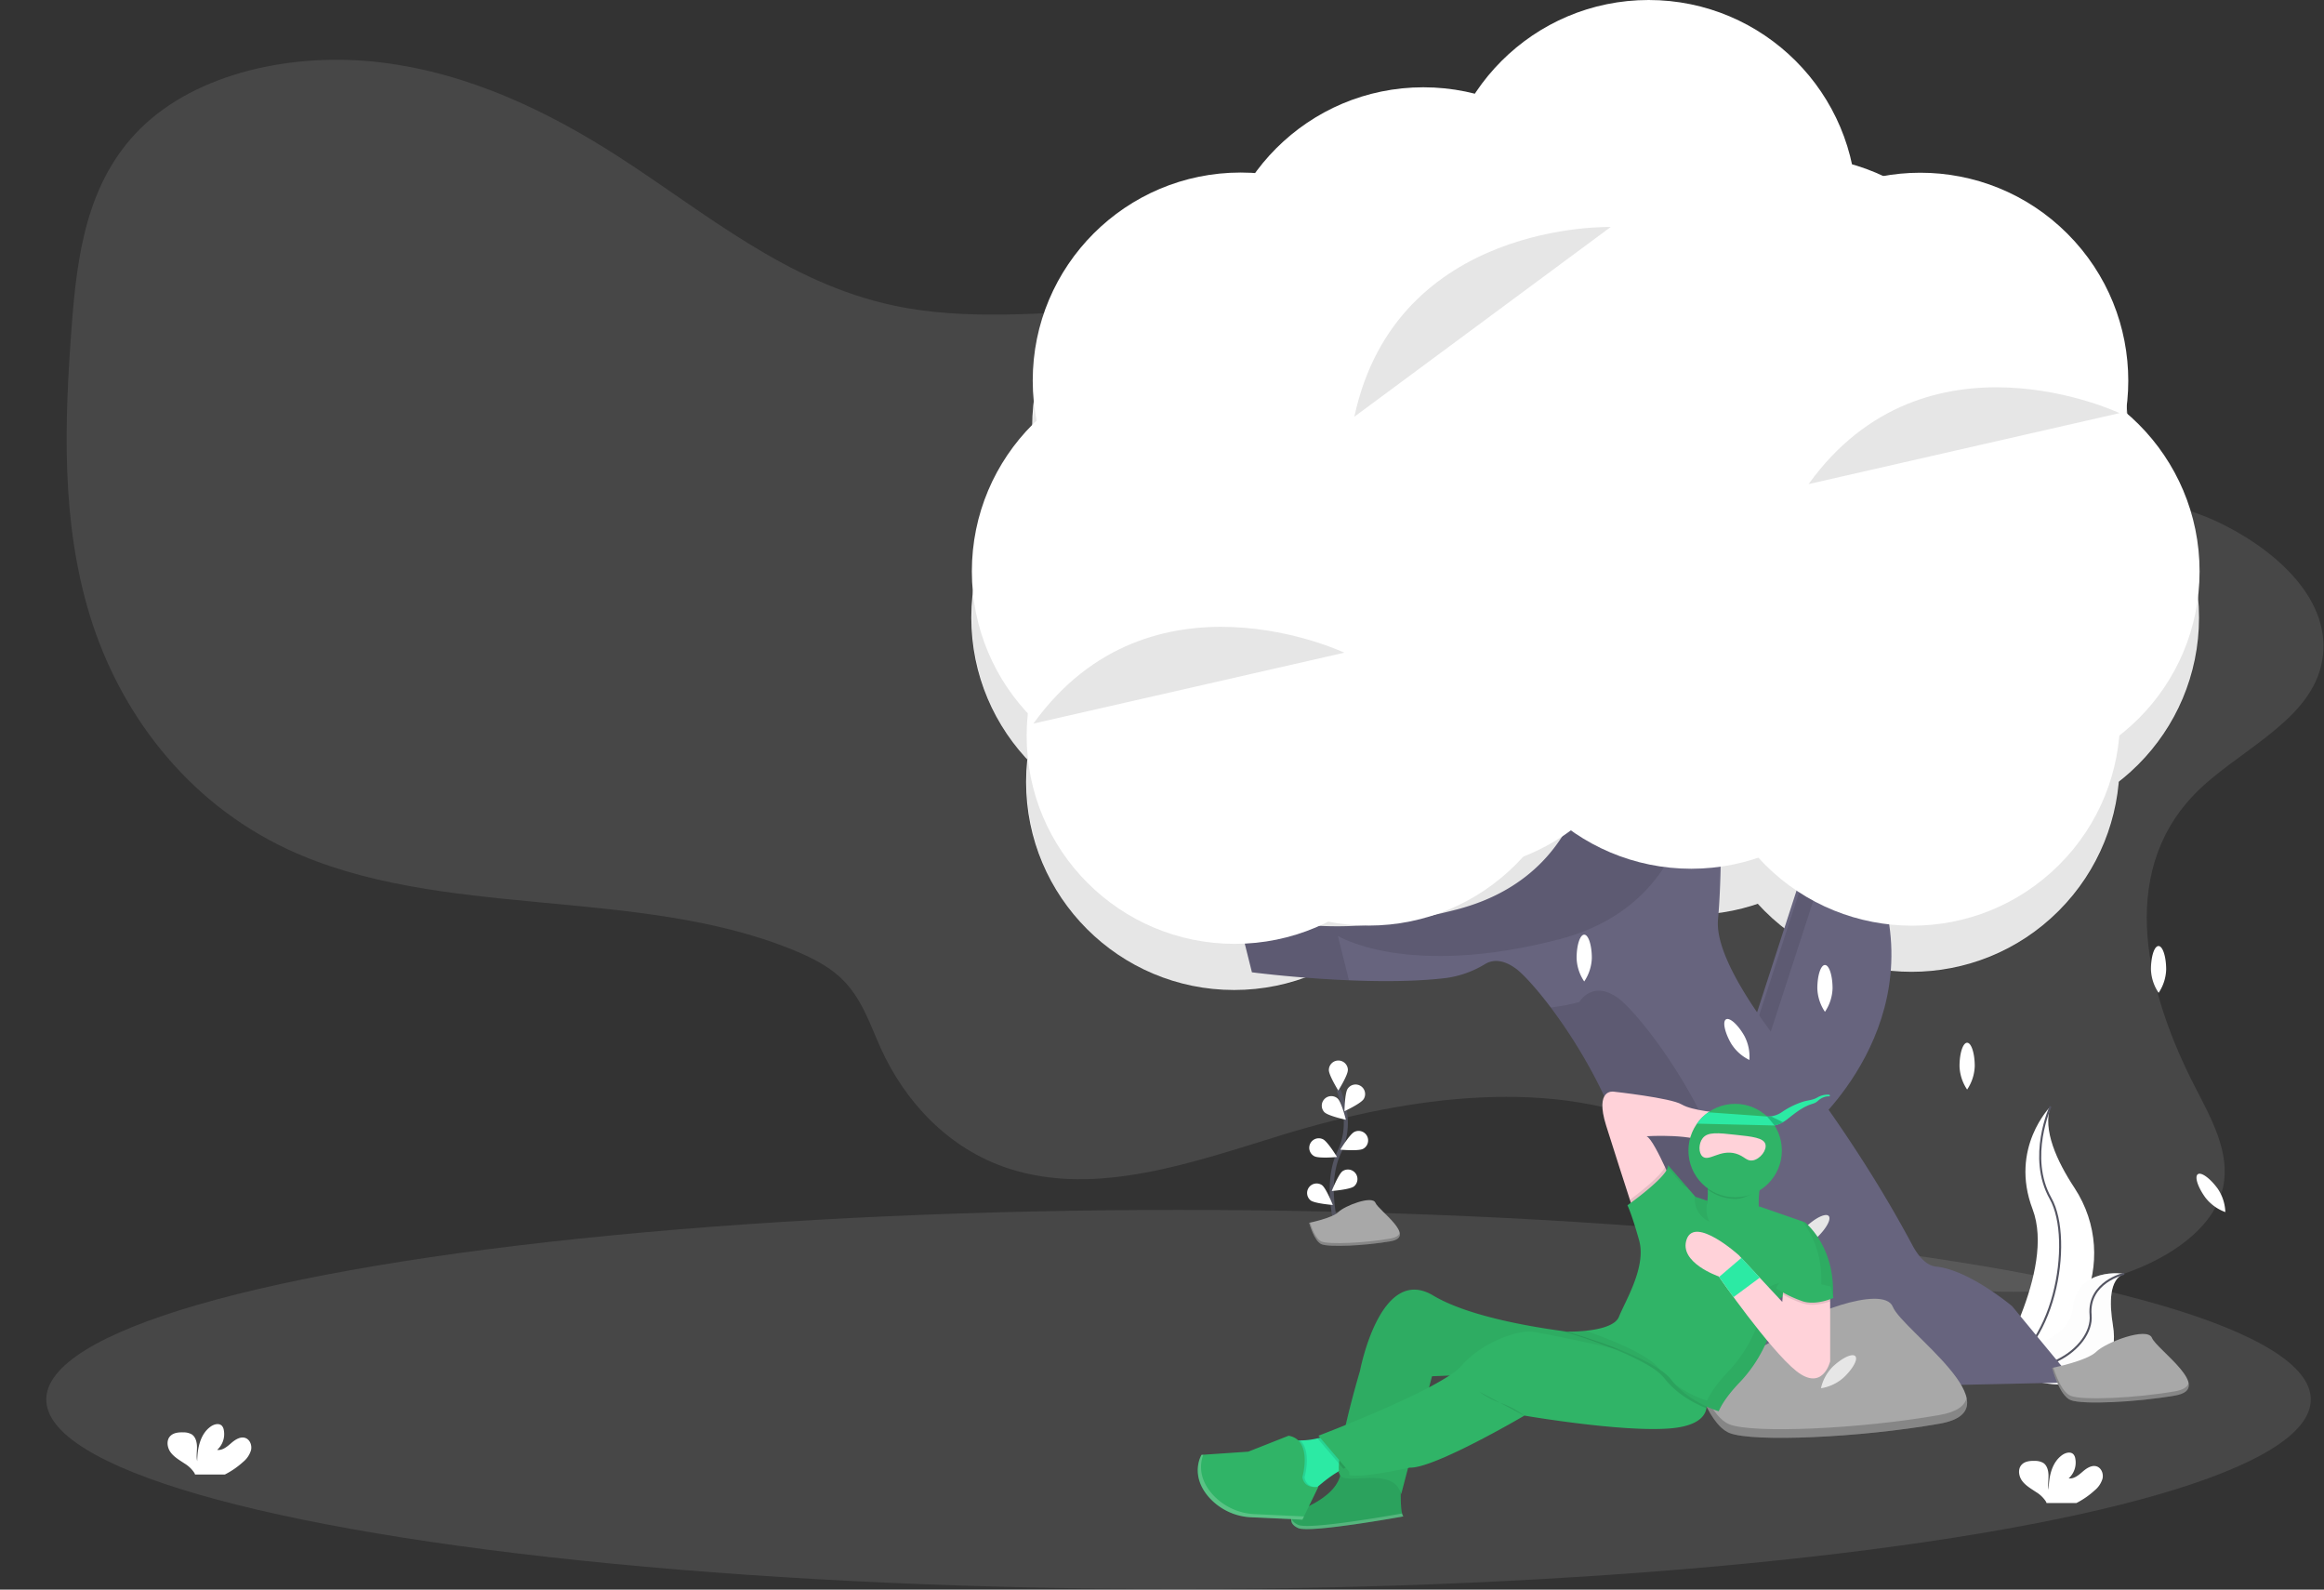 <svg width="1142.23" height="781.11" xmlns="http://www.w3.org/2000/svg">

 <rect width="100%" height="100%" fill="#333333" stroke="none"/>

 <g>
  <title>background</title>
  <rect fill="none" id="canvas_background" height="402" width="582" y="-1" x="-1"/>
 </g>
 <g>
  <title>Layer 1</title>
  <g id="svg_1" fill="#fff">
   <path id="svg_2" opacity="0.1" d="m1140.737,327.487c-7,28.15 -42.63,42.26 -62.62,63.26c-37.67,39.58 -23,97.38 0.9,143.67c8,15.5 17.08,31.91 13.69,48.53c-4.13,20.33 -26.08,35.19 -49.13,43.07c-42,14.35 -92.3,10.93 -130.91,-8.92c-33.36,-17.15 -57.26,-45 -91.19,-61.42c-56.79,-27.39 -129.07,-17 -190.74,1.83c-43.62,13.35 -91.32,30.72 -134.67,16.78c-30.5,-9.82 -51.59,-33.72 -63.08,-59c-5.54,-12.23 -9.57,-25.47 -20.16,-35.16c-6.3,-5.77 -14.52,-9.86 -22.93,-13.3c-76.88,-31.5 -174,-14.63 -248.63,-49.57c-50.42,-23.59 -82.71,-68.09 -97,-114.5s-12.63,-95.07 -9,-142.87c2.58,-34 7.21,-70.22 33.47,-96.44c27.78,-27.73 75.45,-38 118.55,-32.77s82.14,24.06 116.51,46.18c43,27.66 82.78,62.09 135.51,73.29c35.91,7.63 73.68,3.45 110.72,2c61.92,-2.41 123.86,3 185.43,8.84c30,2.87 60.1,5.88 89.84,10.24q10,1.45 20,3.15c3.34,0.57 6.68,1.16 10,1.77c2.6,0.47 5.19,1 7.78,1.47q6.13,1.19 12.22,2.5q17.49,3.75 34.64,8.55c39.74,11.21 71.6,31.57 109.13,45.79c24.46,9.27 51.13,11.83 74.29,23.63c28.5,14.49 54.68,39.8 47.38,69.4z"/>
   <circle id="svg_3" transform="matrix(0.707,-0.707,0.707,0.707,9.77,774.63) " r="102.23" cy="375.148" cx="939.95"/>
   <circle id="svg_4" r="102.23" cy="347.327" cx="830.967"/>
   <circle id="svg_5" r="102.23" cy="348.327" cx="711.287"/>
   <circle id="svg_6" r="102.23" cy="375.257" cx="672.387"/>
   <circle id="svg_7" r="102.23" cy="384.237" cx="606.557"/>
   <circle id="svg_8" r="102.23" cy="303.447" cx="579.627"/>
   <circle id="svg_9" r="102.23" cy="209.687" cx="609.547"/>
   <circle id="svg_10" r="102.23" cy="209.687" cx="666.397"/>
   <circle id="svg_11" r="102.23" cy="167.797" cx="699.317"/>
   <circle id="svg_12" r="102.23" cy="213.677" cx="783.097"/>
   <circle id="svg_13" r="102.23" cy="303.447" cx="978.587"/>
   <circle id="svg_14" r="102.23" cy="252.577" cx="919.737"/>
   <circle id="svg_15" r="102.23" cy="201.707" cx="881.837"/>
   <circle id="svg_16" r="102.23" cy="124.907" cx="810.027"/>
   <circle id="svg_17" transform="matrix(0.707,-0.707,0.707,0.707,128.02,728.96) " r="102.23" cy="209.578" cx="943.94"/>
  </g>
  <g id="svg_18" opacity="0.1">
   <circle id="svg_19" transform="matrix(0.707,-0.707,0.707,0.707,9.77,774.63) " r="102.23" cy="375.52" cx="939.95"/>
   <circle id="svg_20" r="102.23" cy="347.59" cx="831.23"/>
   <circle id="svg_21" r="102.23" cy="348.59" cx="711.55"/>
   <circle id="svg_22" r="102.23" cy="375.52" cx="672.65"/>
   <circle id="svg_23" r="102.23" cy="384.5" cx="606.82"/>
   <circle id="svg_24" r="102.23" cy="303.71" cx="579.89"/>
   <circle id="svg_25" r="102.23" cy="209.95" cx="609.81"/>
   <circle id="svg_26" r="102.23" cy="209.95" cx="666.66"/>
   <circle id="svg_27" r="102.23" cy="168.06" cx="699.58"/>
   <circle id="svg_28" r="102.23" cy="213.94" cx="783.36"/>
   <circle id="svg_29" r="102.23" cy="303.71" cx="978.85"/>
   <circle id="svg_30" r="102.23" cy="252.84" cx="920"/>
   <circle id="svg_31" r="102.23" cy="201.97" cx="882.1"/>
   <circle id="svg_32" r="102.23" cy="125.17" cx="810.29"/>
   <circle id="svg_33" transform="matrix(0.707,-0.707,0.707,0.707,128.02,728.96) " r="102.23" cy="209.95" cx="943.94"/>
  </g>
  <path id="svg_34" fill="#67647e" d="m889.46,554.67s62.54,-52.53 31.54,-127.33l-30.92,-11.58l-33.51,103.29l32.89,35.62z"/>
  <path id="svg_35" opacity="0.1" d="m892.79,412.2l7.4,2.77l-32.94,101.41l28.75,31.12c-2.38,2.37 -3.86,3.61 -3.86,3.61l-32.9,-35.62l33.55,-103.29z"/>
  <ellipse id="svg_36" ry="93.16" rx="556.5" opacity="0.1" fill="#fff" cy="687.677" cx="579.237"/>
  <path id="svg_37" fill="#fff" d="m1007.84,543.65s-20.33,20.35 -8.84,50.5s-19.67,80.33 -19.67,80.33l1,-0.16c41.75,-7.37 62.5,-55.12 39.28,-90.6c-8.69,-13.17 -15.78,-28.65 -11.77,-40.07z"/>
  <path id="svg_38" stroke-miterlimit="10" stroke="#535461" fill="none" d="m1007.84,543.65s-11.48,24.92 0,45.25s2,77.38 -28.53,85.58"/>
  <path id="svg_39" fill="#fff" d="m1044.05,625.88s-23.2,-3.69 -25.31,17.1s-44.62,23.67 -44.62,23.67l0.8,0.53c35.09,23 68.63,14.67 63.57,-15.91c-1.87,-11.37 -1.72,-22.79 5.56,-25.39z"/>
  <path id="svg_40" opacity="0.2" fill="#f5f5f5" d="m1044.05,625.88s-23.2,-3.69 -25.31,17.1s-44.62,23.67 -44.62,23.67l0.8,0.53c35.09,23 68.63,14.67 63.57,-15.91c-1.87,-11.37 -1.72,-22.79 5.56,-25.39z"/>
  <path id="svg_41" stroke-miterlimit="10" stroke="#535461" fill="none" d="m1044.05,625.88s-18,4 -16.53,20.33s-26.74,36 -53.39,20.44"/>
  <path id="svg_42" fill="#67647e" d="m607.2,445.26l8.12,32.5s57.37,7.48 95.62,2.78a49.74,49.74 0 0 0 19.06,-6.88c3.23,-1.91 8.33,-2.74 15.3,2.48c11.94,9 70.54,81 61.05,155.7a25.81,25.81 0 0 1 -22.17,22.24a77.8,77.8 0 0 0 -32.67,12.36l-29,19.31l297.35,-6.5l-30.86,-37.37s-21.12,-17.87 -37.37,-19.5c-4.74,-0.47 -8.65,-4.82 -11.81,-10.73c-18.51,-34.65 -40.65,-67.23 -64.65,-98.34c-17.48,-22.66 -32.15,-46.54 -30.78,-61.54c3.25,-35.75 0,-94.24 0,-94.24l-61.74,-8.12s8.12,78 -66.62,97.49s-108.83,-1.64 -108.83,-1.64z"/>
  <g id="svg_43" opacity="0.1">
   <path id="svg_44" d="m657.57,459.89s34.12,21.12 108.87,1.62s66.62,-97.51 66.62,-97.51l11.75,1.53c-0.22,-5 -0.39,-8 -0.39,-8l-61.74,-8.12s8.12,78 -66.62,97.49s-108.87,-1.62 -108.87,-1.62l8.12,32.5s21.92,2.86 47.7,3.93l-5.44,-21.82z"/>
   <path id="svg_45" d="m801.89,681.06a77.8,77.8 0 0 1 32.67,-12.36a25.78,25.78 0 0 0 22.16,-22.15c9.54,-74.7 -49.09,-146.83 -61,-155.79c-13,-9.75 -19.5,1.62 -19.5,1.62a104.11,104.11 0 0 1 -14,2.67c21.06,28 51.19,81.71 44.14,136.87a25.78,25.78 0 0 1 -22.16,22.15a77.8,77.8 0 0 0 -32.67,12.36l-29,19.31l74.76,-1.63l4.6,-3.05z"/>
  </g>
  <path id="svg_46" stroke-width="2" stroke-miterlimit="10" stroke="#535461" fill="none" d="m657,602.91s-6.21,-21.08 1.16,-36.6a33.3,33.3 0 0 0 2.69,-20.89a56.12,56.12 0 0 0 -3,-9.81"/>
  <path id="svg_47" fill="#fff" d="m662.45,525.8c0,2.58 -4.68,10.08 -4.68,10.08s-4.65,-7.5 -4.65,-10.08a4.68,4.68 0 0 1 9.36,0l-0.03,0z"/>
  <path id="svg_48" fill="#fff" d="m670.19,540.11c-1.4,2.17 -9.4,5.92 -9.4,5.92s0.15,-8.83 1.55,-11a4.68,4.68 0 0 1 8,4.85l-0.15,0.24l0,-0.01z"/>
  <path id="svg_49" fill="#fff" d="m669.85,564.55c-2.31,1.16 -11.1,0.36 -11.1,0.36s4.58,-7.55 6.89,-8.71a4.68,4.68 0 1 1 4.21,8.36l0,-0.01z"/>
  <path id="svg_50" fill="#fff" d="m665.43,583c-2.08,1.54 -10.88,2.23 -10.88,2.23s3.24,-8.22 5.32,-9.75a4.68,4.68 0 0 1 5.56,7.52z"/>
  <path id="svg_51" fill="#fff" d="m651,546.55c1.85,1.8 10.49,3.67 10.49,3.67s-2.11,-8.58 -4,-10.38a4.68,4.68 0 0 0 -6.52,6.71l0.03,0z"/>
  <path id="svg_52" fill="#fff" d="m646.06,568.17c2.31,1.16 11.1,0.36 11.1,0.36s-4.58,-7.55 -6.89,-8.71a4.68,4.68 0 1 0 -4.21,8.36l0,-0.01z"/>
  <path id="svg_53" fill="#fff" d="m644.18,589.86c2.08,1.54 10.88,2.23 10.88,2.23s-3.24,-8.22 -5.32,-9.75a4.68,4.68 0 0 0 -5.56,7.52z"/>
  <path id="svg_54" fill="#a8a8a8" d="m643.45,600.85s11.35,-2.27 14.37,-5.3s16.64,-8.32 18.18,-4.55s20.43,16.64 7.56,18.91s-30.26,3 -34,1.51s-6.11,-10.57 -6.11,-10.57z"/>
  <path id="svg_55" opacity="0.2" d="m683.55,608.55c-12.86,2.27 -30.26,3 -34,1.51c-2.88,-1.15 -4.88,-6.69 -5.67,-9.26l-0.38,0.08s2.27,9.08 6,10.59s21.18,0.76 34,-1.51c3.71,-0.66 4.77,-2.19 4.37,-4.14c-0.27,1.24 -1.56,2.18 -4.32,2.73z"/>
  <path id="svg_56" fill="#a8a8a8" d="m831.62,672s34.43,-6.89 43.62,-16.07s50.5,-25.25 55.09,-13.77s62,50.5 23,57.39s-91.82,9.18 -103.3,4.59s-18.41,-32.14 -18.41,-32.14z"/>
  <path id="svg_57" opacity="0.2" d="m953.29,695.29c-39,6.89 -91.82,9.18 -103.3,4.59c-8.74,-3.5 -14.82,-20.3 -17.22,-28.11l-1.15,0.24s6.89,27.55 18.36,32.14s64.28,2.3 103.3,-4.59c11.27,-2 14.49,-6.66 13.27,-12.56c-0.95,3.85 -4.88,6.82 -13.26,8.29z"/>
  <path id="svg_58" fill="#fff" d="m1064.66,476.35a21.81,21.81 0 0 1 -3.71,11.51a21.86,21.86 0 0 1 -3.77,-11.49c0,-6.35 1.64,-11.5 3.71,-11.51s3.75,5.14 3.77,11.49z"/>
  <path id="svg_59" fill="#fff" d="m782.37,470.77a21.78,21.78 0 0 1 -3.74,11.5a21.78,21.78 0 0 1 -3.74,-11.5c0,-6.35 1.67,-11.5 3.74,-11.5s3.74,5.15 3.74,11.5z"/>
  <path id="svg_60" fill="#fff" d="m1090,584.09a21.78,21.78 0 0 1 3.74,11.5a21.84,21.84 0 0 1 -9.79,-7.1c-3.74,-5.14 -5.41,-10.29 -3.74,-11.5s6.09,2.01 9.79,7.1z"/>
  <path id="svg_61" fill="#fff" d="m970.57,523.88a21.78,21.78 0 0 1 -3.74,11.5a21.78,21.78 0 0 1 -3.74,-11.5c0,-6.35 1.67,-11.5 3.74,-11.5s3.74,5.17 3.74,11.5z"/>
  <path id="svg_62" fill="#fff" d="m900.69,485.68a21.78,21.78 0 0 1 -3.74,11.5a21.78,21.78 0 0 1 -3.74,-11.5c0,-6.35 1.67,-11.5 3.74,-11.5s3.74,5.15 3.74,11.5z"/>
  <path id="svg_63" fill="#fff" d="m857.34,509a21.84,21.84 0 0 1 2.47,11.84a21.78,21.78 0 0 1 -9,-8.12c-3.16,-5.51 -4.26,-10.81 -2.47,-11.84s5.85,2.58 9,8.12z"/>
  <path id="svg_64" fill="#fff" d="m825,614.61a21.85,21.85 0 0 1 -11,5.14a21.85,21.85 0 0 1 5.83,-10.59c4.63,-4.34 9.54,-6.64 10.95,-5.14s-1.2,6.25 -5.78,10.59z"/>
  <path id="svg_65" opacity="0.1" d="m825,614.61a21.85,21.85 0 0 1 -11,5.14a21.85,21.85 0 0 1 5.83,-10.59c4.63,-4.34 9.54,-6.64 10.95,-5.14s-1.2,6.25 -5.78,10.59z"/>
  <path id="svg_66" fill="#fff" d="m893,608.09a21.85,21.85 0 0 1 -11,5.14a21.85,21.85 0 0 1 5.83,-10.59c4.63,-4.34 9.54,-6.64 10.95,-5.14s-1.19,6.24 -5.78,10.59z"/>
  <path id="svg_67" opacity="0.1" d="m893,608.09a21.85,21.85 0 0 1 -11,5.14a21.85,21.85 0 0 1 5.83,-10.59c4.63,-4.34 9.54,-6.64 10.95,-5.14s-1.19,6.24 -5.78,10.59z"/>
  <path id="svg_68" fill="#fff" d="m906,677a21.85,21.85 0 0 1 -11,5.14a21.8,21.8 0 0 1 5.84,-10.62c4.63,-4.34 9.54,-6.64 11,-5.14s-1.2,6.3 -5.84,10.62z"/>
  <path id="svg_69" opacity="0.1" d="m906,677a21.85,21.85 0 0 1 -11,5.14a21.8,21.8 0 0 1 5.84,-10.62c4.63,-4.34 9.54,-6.64 11,-5.14s-1.2,6.3 -5.84,10.62z"/>
  <path id="svg_75" fill="#a8a8a8" d="m1008.63,672.14s17.11,-3.4 21.67,-7.93s25.1,-12.46 27.38,-6.8s30.8,24.92 11.41,28.31s-45.63,4.53 -51.33,2.27s-9.13,-15.85 -9.13,-15.85z"/>
  <path id="svg_76" opacity="0.2" d="m1069.12,683.63c-19.39,3.4 -45.63,4.53 -51.33,2.27c-4.34,-1.73 -7.36,-10 -8.56,-13.87l-0.57,0.12s3.42,13.59 9.13,15.86s31.94,1.13 51.33,-2.27c5.6,-1 7.2,-3.28 6.6,-6.2c-0.51,1.89 -2.46,3.36 -6.6,4.09z"/>
  <circle id="svg_77" transform="matrix(0.707,-0.707,0.707,0.707,25.99,767.91) " r="102.23" fill="#fff" cy="352.58" cx="939.95"/>
  <circle id="svg_78" r="102.23" fill="#fff" cy="324.65" cx="831.23"/>
  <circle id="svg_79" r="102.23" fill="#fff" cy="325.65" cx="711.55"/>
  <circle id="svg_80" r="102.23" fill="#fff" cy="352.58" cx="672.65"/>
  <circle id="svg_81" r="102.23" fill="#fff" cy="361.56" cx="606.82"/>
  <circle id="svg_82" r="102.23" fill="#fff" cy="280.77" cx="579.89"/>
  <circle id="svg_83" r="102.23" fill="#fff" cy="187.01" cx="609.81"/>
  <circle id="svg_84" r="102.23" fill="#fff" cy="187.01" cx="666.66"/>
  <circle id="svg_85" r="102.23" fill="#fff" cy="145.12" cx="699.58"/>
  <circle id="svg_86" r="102.23" fill="#fff" cy="191" cx="783.36"/>
  <circle id="svg_87" r="102.23" fill="#fff" cy="280.77" cx="978.85"/>
  <circle id="svg_88" r="102.23" fill="#fff" cy="229.9" cx="920"/>
  <circle id="svg_89" r="102.23" fill="#fff" cy="179.03" cx="882.1"/>
  <circle id="svg_90" r="102.23" fill="#fff" cy="102.23" cx="810.29"/>
  <circle id="svg_91" transform="matrix(0.707,-0.707,0.707,0.707,144.24,722.24) " r="102.23" fill="#fff" cy="187.01" cx="943.94"/>
  <path id="svg_92" opacity="0.1" d="m1041.73,203s-95.21,-45.15 -152.82,34.87"/>
  <path id="svg_93" opacity="0.1" d="m791.65,111.55s-105.32,-3.18 -126,93.22"/>
  <path id="svg_94" opacity="0.1" d="m660.73,320.71s-95.21,-45.16 -152.82,34.84"/>
  <path id="svg_105" fill="#fff" d="m119.56,718.29a11.66,11.66 0 0 0 3.83,-5.78c0.5,-2.3 -0.48,-5 -2.68,-5.89c-2.46,-0.94 -5.09,0.76 -7.08,2.49s-4.28,3.69 -6.89,3.32a10.47,10.47 0 0 0 3.24,-9.81a4,4 0 0 0 -0.9,-2c-1.37,-1.46 -3.84,-0.83 -5.48,0.32c-5.2,3.66 -6.6,10.72 -6.68,17.06c-0.52,-2.29 -0.08,-4.68 -0.1,-7s-0.66,-5 -2.64,-6.22a8,8 0 0 0 -4,-0.95c-2.34,-0.09 -4.94,0.15 -6.54,1.86c-2,2.12 -1.47,5.69 0.26,8s4.35,3.8 6.77,5.42a15,15 0 0 1 4.84,4.61a4.26,4.26 0 0 1 0.36,0.82l14.65,0a40.82,40.82 0 0 0 9.04,-6.25z"/>
  <path id="svg_106" fill="#fff" d="m1029.56,732.29a11.66,11.66 0 0 0 3.83,-5.78c0.5,-2.3 -0.48,-5 -2.68,-5.89c-2.46,-0.94 -5.09,0.76 -7.08,2.49s-4.28,3.69 -6.89,3.32a10.47,10.47 0 0 0 3.24,-9.81a4,4 0 0 0 -0.9,-2c-1.37,-1.46 -3.84,-0.83 -5.48,0.32c-5.2,3.66 -6.65,10.72 -6.68,17.08c-0.52,-2.29 -0.08,-4.68 -0.1,-7s-0.66,-5 -2.64,-6.22a8,8 0 0 0 -4,-0.95c-2.34,-0.09 -4.94,0.15 -6.54,1.86c-2,2.12 -1.47,5.69 0.26,8s4.35,3.8 6.77,5.42a15,15 0 0 1 4.84,4.61a4.26,4.26 0 0 1 0.36,0.82l14.65,0a40.82,40.82 0 0 0 9.04,-6.27z"/>
  <path id="svg_107" fill="#30b467" d="m688.69,726.87s-1,15.66 1,18.26c0,0 -45.92,8.35 -51.66,5.74s-3.13,-6.78 0,-8.35s18.79,-7.31 20.87,-18.26c0,0 -6.78,-3.13 15.13,1s14.66,1.61 14.66,1.61z"/>
  <path id="svg_108" opacity="0.1" d="m688.67,726.86s-1,15.66 1,18.26c0,0 -45.92,8.35 -51.66,5.74s-3.13,-6.78 0,-8.35s18.79,-7.31 20.87,-18.26c0,0 -6.78,-3.13 15.13,1s14.66,1.61 14.66,1.61z"/>
  <path id="svg_109" fill="#30b467" d="m867.68,575s-5.74,9.39 -2.09,27.66s-9.39,18.26 -9.39,18.26l-26.08,0l-8.87,-23l12.52,1s8.35,-2.09 4.7,-21.4l29.21,-2.52z"/>
  <path id="svg_110" fill="#ffd2d9" d="m789.41,553.1c4,12.71 9,28.19 11.67,36.44l1.9,5.83l17.22,-17.74s-0.76,-1.76 -1.89,-4.22c-2.52,-5.46 -6.91,-14.37 -9.07,-15.09c0,0 24,-1.57 31.31,4.17s5.22,-15.66 5.22,-15.66s-14.09,-1 -19.31,-4.17s-33.4,-6.26 -33.4,-6.26s-9.39,-1.57 -3.65,16.7z"/>
  <path id="svg_111" fill="#2ceaa4" d="m632.85,706.55l3.65,26.61l9.39,-1s0.57,-0.54 1.53,-1.4c2.53,-2.23 7.8,-6.6 12.84,-9a15.89,15.89 0 0 1 5.46,-1.63l-10.44,-15.66a58.53,58.53 0 0 1 -7.79,2.31a37.59,37.59 0 0 1 -8.39,1a15.39,15.39 0 0 1 -6.25,-1.23z"/>
  <path id="svg_112" fill="#30b467" d="m658.94,725.31c4.7,4.17 26.09,-4.7 29.75,8.87l3.36,-12.87l10.35,-39.6l1.42,-5.45l8.62,-0.37l98.93,-4.22l5.6,-0.24l3,-0.13l-3.92,-1.94l-26.05,-12.93s-9.4,-0.66 -22.36,-2.44c-19.65,-2.69 -47.49,-8 -63.21,-17.39c-26.09,-15.66 -36,37 -36,37s-4,13.37 -7,26.55a152.92,152.92 0 0 0 -3.15,17.25c-0.49,4.08 -0.35,7 0.66,7.91z"/>
  <path id="svg_113" opacity="0.05" d="m659,725.29c4.7,4.17 26.09,-4.7 29.75,8.87l3.36,-12.87l10.35,-39.6l1.42,-5.45l8.89,-0.55l95.58,-5.88l5.9,-0.37l1.82,-0.11l2.35,-0.15l-28.42,-12.79s-9.4,-0.66 -22.36,-2.44c-19.65,-2.69 -47.49,-8 -63.21,-17.39c-26.09,-15.66 -36,37.05 -36,37.05s-4,13.37 -7,26.55a153.33,153.33 0 0 0 -3.15,17.25c-0.42,4.05 -0.28,6.97 0.72,7.88z"/>
  <path id="svg_114" opacity="0.1" d="m647.5,706.74l9.13,10.71l3.64,4.27a15.89,15.89 0 0 1 5.46,-1.63l-10.44,-15.66a58.53,58.53 0 0 1 -7.79,2.31z"/>
  <path id="svg_115" fill="#30b467" d="m648,705.48l10.21,12l4.92,5.77l0,1.57c6,1.39 24.79,-2.57 28.93,-3.48l0.81,-0.18c12,0.52 56.36,-25.57 56.36,-25.57s48.53,8.35 72,6.26c13.11,-1.17 16.79,-5.91 17.48,-9.88a10.33,10.33 0 0 0 -0.78,-5.78l-21,-14.75l-2.78,-2l-4.44,-3.13s-7.72,-1.75 -17.52,-3.91c-15.32,-3.38 -35.73,-7.77 -39.86,-8.08c-6.78,-0.52 -24,5.22 -33.92,16.7a29.21,29.21 0 0 1 -5.72,4.67l-0.27,0.18c-2.79,1.85 -6.22,3.81 -10,5.82c-12.63,6.65 -29.47,13.8 -41,18.49c-7.98,3.23 -13.42,5.3 -13.42,5.3z"/>
  <path id="svg_116" opacity="0.1" d="m632.85,706.55l3.65,26.61l9.39,-1s0.57,-0.54 1.53,-1.4c-2.08,0 -5.51,-0.55 -6.23,-4.86c0,0 3.62,-12.65 -2.09,-18.1a15.24,15.24 0 0 1 -6.25,-1.25z"/>
  <path id="svg_117" fill="#30b467" d="m640.12,725.83s5.22,-18.26 -6.78,-20.35l-19.83,7.83l-23,1.57s-6,9.79 3.61,20.77a29.54,29.54 0 0 0 20.94,9.9l25.06,1.15l7.88,-16.15s-6.8,1.54 -7.88,-4.72z"/>
  <path id="svg_118" opacity="0.1" d="m767.57,654c2.63,0.77 13.51,4 24.65,8.43a137.24,137.24 0 0 1 16.06,7.41c1.08,0.61 2.11,1.22 3.08,1.83a26.42,26.42 0 0 1 6.73,5.64c6.44,8.33 15.9,12.82 20.61,14.65a10.33,10.33 0 0 0 -0.78,-5.78l-21,-14.75l3,-0.13l-3.92,-1.95l2.35,-0.15l-28.44,-12.79s-9.38,-0.64 -22.34,-2.41z"/>
  <path id="svg_119" opacity="0.1" d="m801.12,589.55l1.9,5.83l17.22,-17.74s-0.76,-1.76 -1.89,-4.22c-2.23,4.58 -12.62,12.65 -17.23,16.13z"/>
  <path id="svg_120" fill="#30b467" d="m863.21,598.2a30,30 0 0 0 1.35,-5.44l22.44,7.79s15.39,11.74 13.83,37.31c0,0 -19,-7 -27.4,1.3l-0.17,1.47a67.86,67.86 0 0 1 -18.4,38.82c-4.15,4.36 -8.06,9.27 -10.13,14c0,0 -14.61,-4.17 -23.48,-15.66s-51.12,-23.45 -51.12,-23.45s22.44,0.52 25.57,-7.31s13.57,-24.53 9.92,-37.57s-5.74,-17.22 -5.74,-17.22s21.4,-15.13 19.83,-19.83l13.57,15.66l6.26,2.09a10,10 0 0 0 -0.74,3.82c-0.37,14.17 19.65,17.57 24.41,4.22z"/>
  <path id="svg_121" opacity="0.1" d="m839.25,584.48a54.06,54.06 0 0 0 -0.79,-5.81l29.22,-2.61s-2,1.75 -2.9,8.27c-3.43,2 -7.43,4.78 -11.71,4.78a22.83,22.83 0 0 1 -13.82,-4.63z"/>
  <circle id="svg_122" r="22.96" fill="#30b467" cy="565.36" cx="852.81"/>
  <g id="svg_123" opacity="0.05">
   <path id="svg_124" d="m829.21,583.41l-1.71,-0.57l-7.88,-9.09a2.27,2.27 0 0 0 0,-1.34l9.59,11z"/>
   <path id="svg_125" d="m840.19,600.25a11.82,11.82 0 0 1 -7.17,-11.5l0,-0.88l0.16,0.19l6.26,2.09a10,10 0 0 0 -0.74,3.82a12.5,12.5 0 0 0 1.49,6.28z"/>
   <path id="svg_126" d="m779.32,653.91c13.08,4.55 30.79,11.72 36.18,18.69l0.4,0.5c-14.33,-9.83 -45.8,-18.77 -45.8,-18.77a83.44,83.44 0 0 0 9.22,-0.42z"/>
   <path id="svg_127" d="m839,688.26c2.07,-4.71 6,-9.63 10.13,-14a67.86,67.86 0 0 0 18.4,-38.82l0.17,-1.47c8.35,-8.35 27.4,-1.3 27.4,-1.3c1,-16.22 -4.84,-26.87 -9.23,-32.49l1.15,0.4s15.39,11.74 13.83,37.31c0,0 -19,-7 -27.4,1.3l-0.17,1.47a67.86,67.86 0 0 1 -18.4,38.82c-4.15,4.36 -8.06,9.27 -10.13,14c0,0 -12.72,-3.64 -21.62,-13.44a54.11,54.11 0 0 0 15.87,8.22z"/>
  </g>
  <path id="svg_128" fill="#ffd2d9" d="m844.72,627.2s25,36 38.09,46.44s16.7,-4.7 16.7,-4.7l0,-33.39l-23,-2.61l-0.25,3.17l-0.28,3.62l-21.4,-23s-21.4,-19.31 -25.57,-7.83s15.71,18.3 15.71,18.3z"/>
  <path id="svg_129" opacity="0.1" d="m876.31,636.11a49.8,49.8 0 0 0 9.9,4.4c4.93,1.52 10.58,-0.08 13.31,-1.06l0,-3.9l-23,-2.61l-0.21,3.17z"/>
  <path id="svg_130" fill="#30b467" d="m899.78,632.16l1.34,5.59s-8.16,3.8 -14.94,1.72a59.22,59.22 0 0 1 -13,-6.26c-1,-0.52 4.17,-6.26 4.17,-6.26l22.43,5.21z"/>
  <path id="svg_131" opacity="0.1" d="m749.48,695.82a42.32,42.32 0 0 0 -11.48,-6.27a40.77,40.77 0 0 1 -11,-5.74"/>
  <path id="svg_132" opacity="0.2" fill="#fff" d="m590.58,714.87l0.85,-0.06c-1.24,3.15 -3,10.85 4.32,19.26a29.55,29.55 0 0 0 20.87,9.93l24.3,1.14l-0.78,1.6l-25.08,-1.15a29.55,29.55 0 0 1 -20.87,-9.89c-9.61,-11.04 -3.61,-20.83 -3.61,-20.83z"/>
  <path id="svg_133" opacity="0.05" fill="#0f0" d="m679.19,737.24c-0.07,0.31 -0.16,0.62 -0.25,0.93c-0.51,-0.29 -1.24,-0.85 0.25,-0.93z"/>
  <path id="svg_134" opacity="0.2" fill="#fff" d="m638.12,749.31c5.35,2.43 45.57,-4.65 51,-5.63a4.06,4.06 0 0 0 0.62,1.45s-45.92,8.35 -51.66,5.74c-3,-1.34 -3.69,-3.1 -3.29,-4.7c0.33,1.12 1.27,2.23 3.33,3.14z"/>
  <path id="svg_135" fill="#ffd2d9" d="m867.68,562.2c0.84,2.9 -2.57,7.39 -6.22,8c-3.12,0.52 -4.07,-2.17 -8.39,-3.37c-7.71,-2.15 -13.09,4.09 -16.24,1.48c-2.11,-1.75 -2,-6.44 0,-9c2.49,-3.22 7.47,-2.67 16.24,-1.69c8.2,0.87 13.72,1.48 14.61,4.58z"/>
  <path id="svg_136" fill="#2ceaa4" d="m844.91,627.47l11,-9.4l9,9.74l-12.91,9.58l-7.09,-9.92z"/>
  <path id="svg_137" fill="#2ceaa4" d="m834.05,552.13a23.1,23.1 0 0 1 2.64,-3.12a23.9,23.9 0 0 1 2.94,-2.45l28.88,2.05a8.78,8.78 0 0 0 1.16,0a12.33,12.33 0 0 0 6.08,-2.13a39.71,39.71 0 0 1 10.73,-5.23c2.72,-0.74 4.42,-0.68 6.63,-1.92a10.4,10.4 0 0 1 2.79,-1.16a9.82,9.82 0 0 1 2.82,-0.29c0.43,0 0.7,0.28 0.69,0.47s-0.3,0.4 -0.69,0.37a6.82,6.82 0 0 0 -1.34,0.13a8.47,8.47 0 0 0 -4,2.19c-1.8,1.5 -2.43,1 -5.84,2.65c-3.05,1.51 -5.38,3.33 -9,6.19a15.72,15.72 0 0 1 -5.28,2.85c-0.46,0.14 -0.85,0.23 -1.11,0.29l-38.1,-0.89z"/>
  <path id="svg_138" fill="#20bc7d" d="m868.51,548.61l3.66,4.41a13.32,13.32 0 0 0 1.42,-0.39a14,14 0 0 0 2.72,-1.21l-5.95,-2.87a5.61,5.61 0 0 1 -0.59,0.06a10.57,10.57 0 0 1 -1.26,0z"/>
 </g>
</svg>